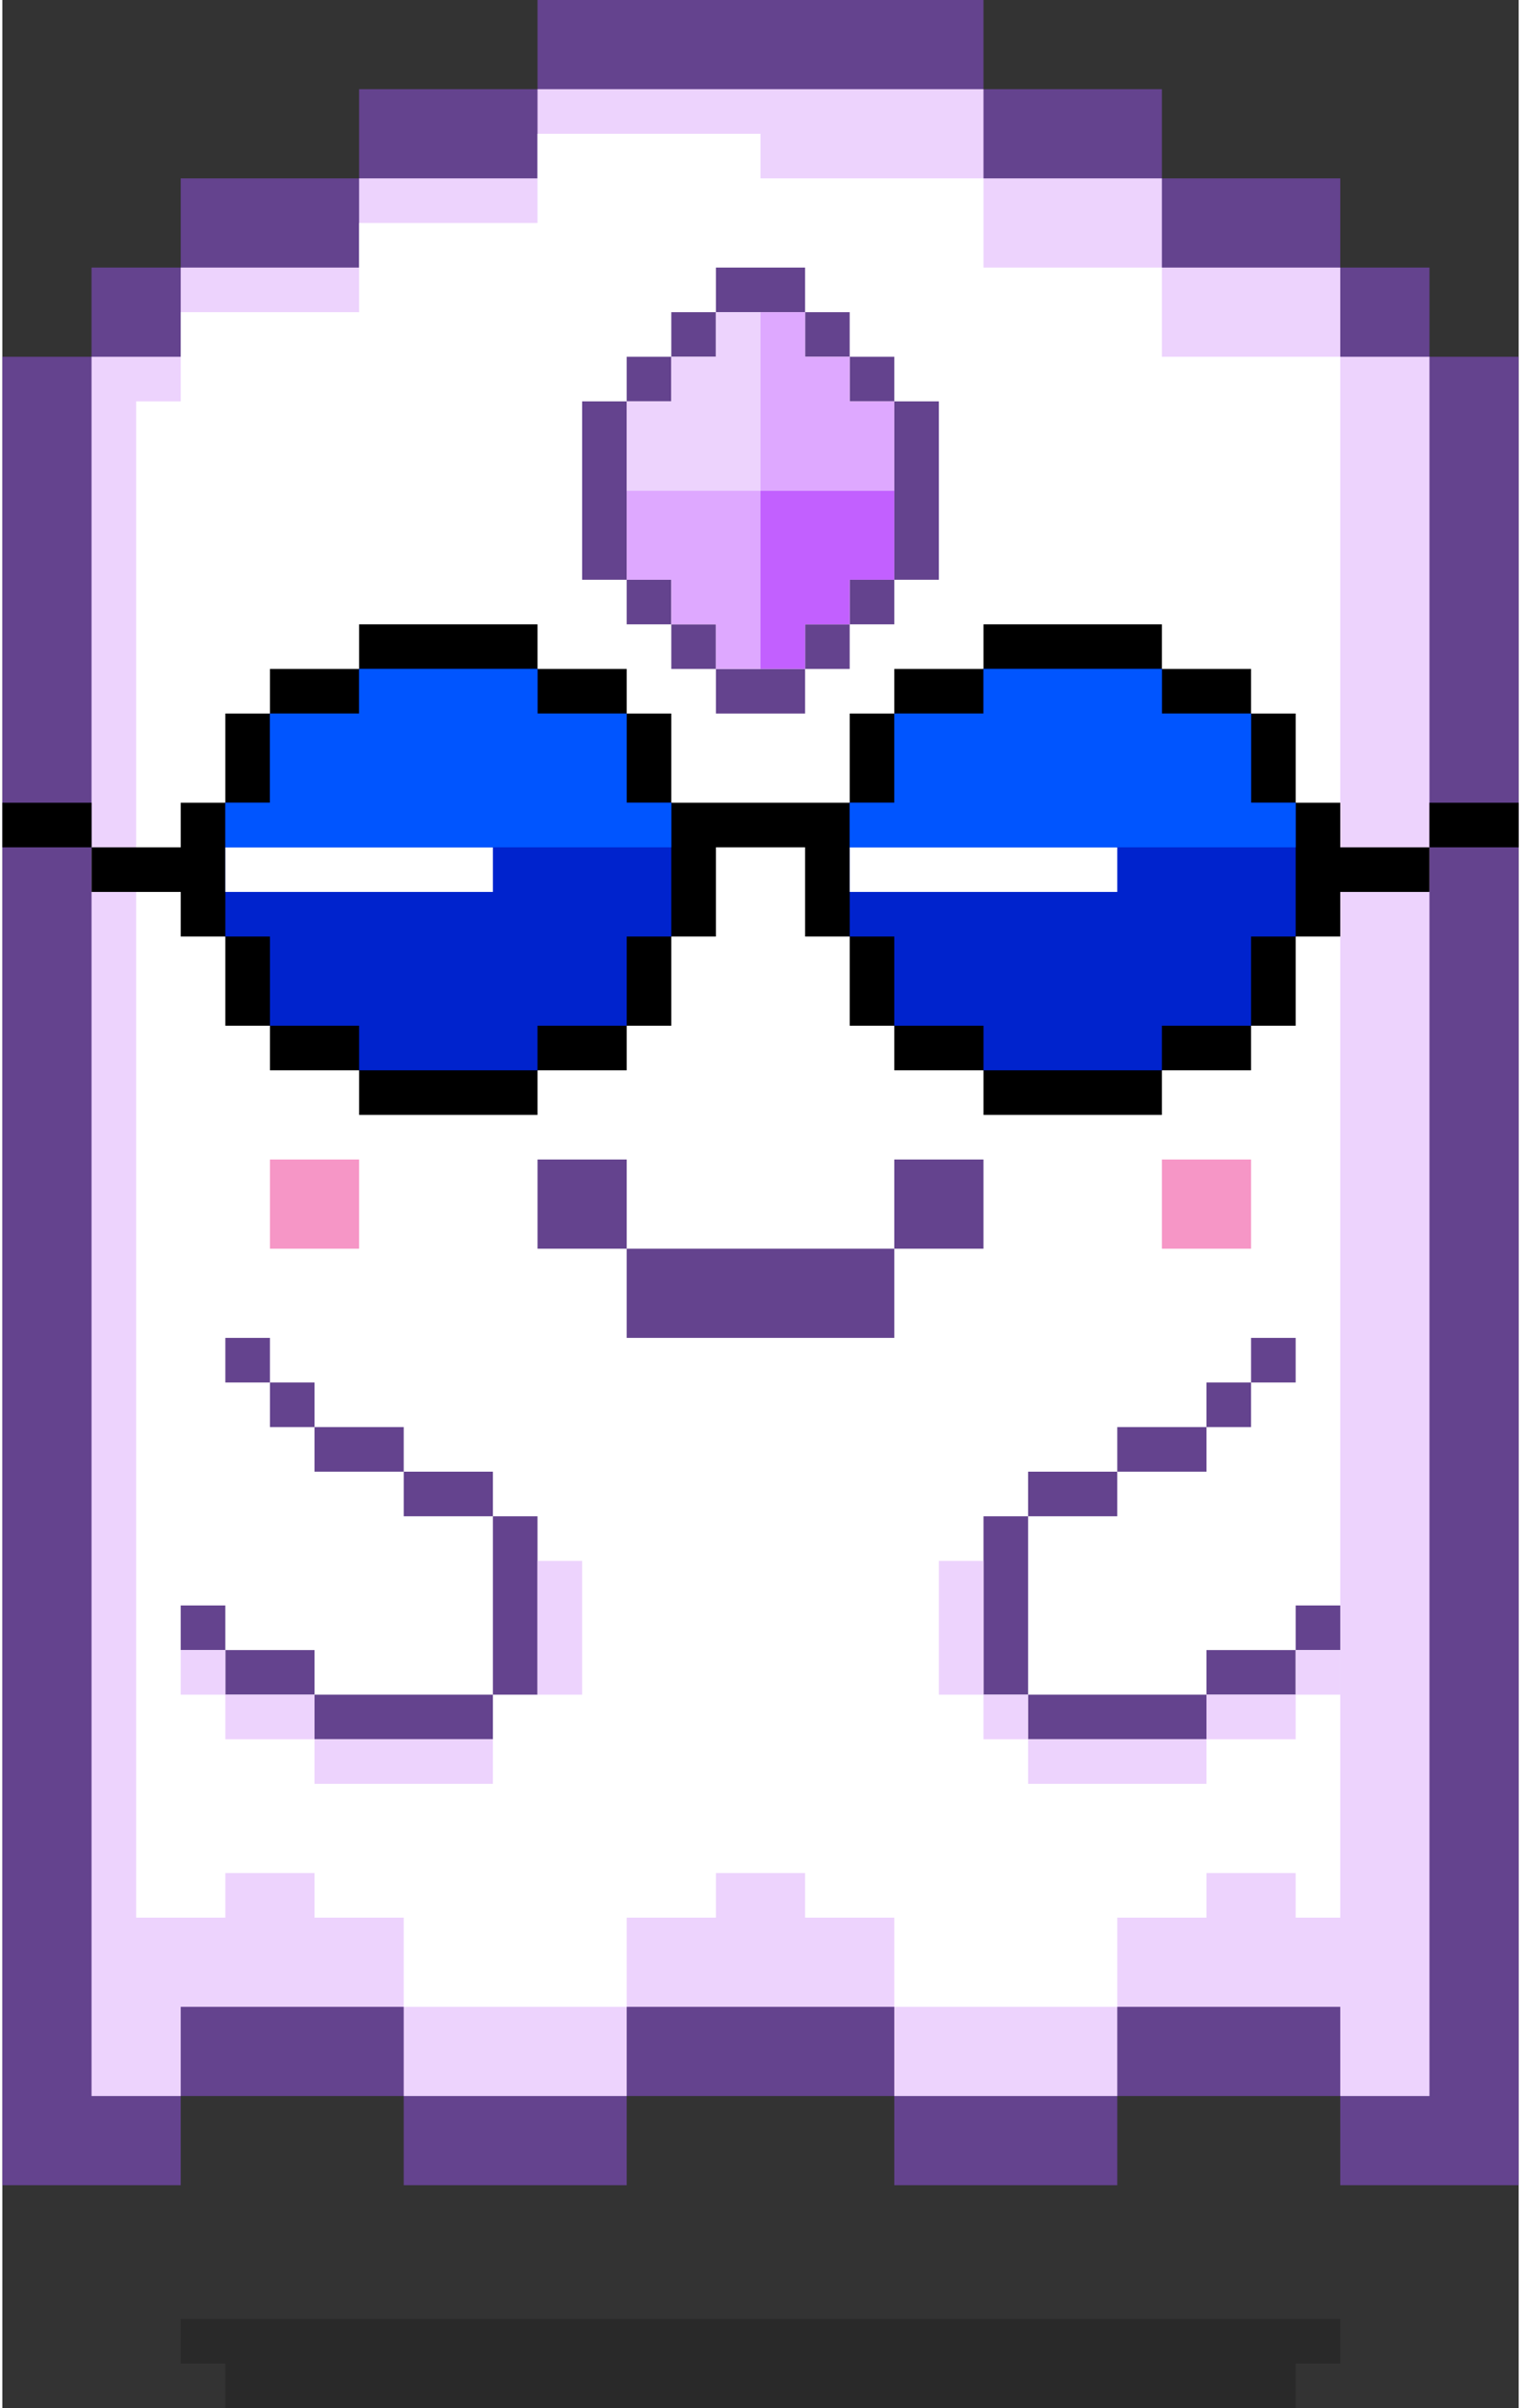 <?xml version="1.0" encoding="UTF-8"?>
<svg id="Layer_1" data-name="Layer 1" xmlns="http://www.w3.org/2000/svg" width="1.2cm" height="1.9cm" xmlns:v="https://vecta.io/nano" version="1.1" viewBox="0 0 34 54">
  <rect x="0" y="0" width="34" height="54" fill="#333333" stroke="none"/>
  <defs>
    <style>
      .cls-1 {
        fill: #dea8ff;
      }

      .cls-1, .cls-2, .cls-3, .cls-4, .cls-5, .cls-6, .cls-7, .cls-8, .cls-9, .cls-10 {
        stroke-width: 0px;
      }

      .cls-2 {
        fill: #c260ff;
      }

      .cls-3 {
        fill: #0023cd;
      }

      .cls-4, .cls-8 {
        fill: #000;
      }

      .cls-5 {
        fill: #edd3fd;
      }

      .cls-6 {
        fill: #64438e;
      }

      .cls-7 {
        fill: #05f;
      }

      .cls-8 {
        isolation: isolate;
        opacity: .2;
      }

      .cls-9 {
        fill: #fff;
      }

      .cls-10 {
        fill: #f696c6;
      }
    </style>
  </defs>
  <g>
    <path class="cls-6" d="M32,8v-2h-2v-2h-4v-2h-4V0h-10v2h-4v2h-4v2h-2v2H0v41h4v-2h5v2h5v-2h6v2h5v-2h5v2h4V8h-2Z"/>
    <path class="cls-5" d="M30,8v-2h-4v-2h-4v-2h-10v2h-4v2h-4v2h-2v39h2v-2h5v2h5v-2h6v2h5v-2h5v2h2V8h-2Z"/>
    <path class="cls-9" d="M3,43h2v-1h2v1h2v2h5v-2h2v-1h2v1h2v2h5v-2h2v-1h2v1h1V8h-4v-2h-4v-2h-5v-1h-5v2h-4v2h-4v2h-1v34Z"/>
  </g>
  <path class="cls-10" d="M6,26v2h2v-2h-2ZM27,26h-1v2h2v-2h-1Z"/>
  <g>
    <path class="cls-6" d="M14,26h-2v2h2v-2Z"/>
    <path class="cls-6" d="M18,28h-4v2h6v-2h-2Z"/>
    <path class="cls-6" d="M21,26h-1v2h2v-2h-1Z"/>
  </g>
  <path class="cls-8" d="M10,52h-6v1h1v1h24v-1h1v-1H10Z"/>
  <g>
    <g>
      <path class="cls-6" d="M14,11v-2h-1v4h1v-2Z"/>
      <path class="cls-6" d="M14,8h1v1h-1v-1ZM14,13h1v1h-1v-1Z"/>
      <path class="cls-6" d="M15,14h1v1h-1v-1Z"/>
      <path class="cls-6" d="M16,15v1h2v-1h-2ZM15,7h1v1h-1v-1ZM19,13h1v1h-1v-1ZM19,8h1v1h-1v-1Z"/>
      <path class="cls-6" d="M18,7v-1h-2v1h2ZM18,14h1v1h-1v-1Z"/>
      <path class="cls-6" d="M18,7h1v1h-1v-1ZM20,9v4h1v-4h-1Z"/>
    </g>
    <path class="cls-2" d="M19,11h-2v4h1v-1h1v-1h1v-2h-1Z"/>
    <g>
      <path class="cls-1" d="M15,11h-1v2h1v1h1v1h1v-4h-2Z"/>
      <path class="cls-1" d="M19,9v-1h-1v-1h-1v4h3v-2h-1Z"/>
    </g>
    <path class="cls-5" d="M16,11h1v-4h-1v1h-1v1h-1v2h2Z"/>
  </g>
  <g>
    <path class="cls-6" d="M8,22v2h4v-2h2v-4h-2v-2h-4v2h-2v4h2Z"/>
    <path class="cls-6" d="M20,18v4h2v2h4v-2h2v-4h-2v-2h-4v2h-2Z"/>
  </g>
  <g>
    <g>
      <path class="cls-6" d="M4,36h1v1h-1v-1ZM5,30h1v1h-1v-1Z"/>
      <path class="cls-6" d="M6,31h1v1h-1v-1ZM11,34v4h1v-4h-1ZM6,37h-1v1h2v-1h-1Z"/>
      <path class="cls-6" d="M9,38h-2v1h4v-1h-2ZM10,33h-1v1h2v-1h-1Z"/>
      <path class="cls-6" d="M8,32h-1v1h2v-1h-1Z"/>
    </g>
    <g>
      <path class="cls-5" d="M4,37h1v1h-1v-1ZM9,39h-2v1h4v-1h-2Z"/>
      <path class="cls-5" d="M12,35v3h1v-3h-1ZM6,38h-1v1h2v-1h-1Z"/>
    </g>
    <g>
      <path class="cls-6" d="M29,36h1v1h-1v-1ZM28,30h1v1h-1v-1Z"/>
      <path class="cls-6" d="M27,31h1v1h-1v-1Z"/>
      <path class="cls-6" d="M27,33v-1h-2v1h2ZM27,37v1h2v-1h-2Z"/>
      <path class="cls-6" d="M25,38h-2v1h4v-1h-2Z"/>
      <path class="cls-6" d="M23,36v-2h-1v4h1v-2Z"/>
      <path class="cls-6" d="M25,34v-1h-2v1h2Z"/>
    </g>
    <g>
      <path class="cls-5" d="M27,38v1h2v-1h-2ZM22,36v-1h-1v3h1v-2Z"/>
      <path class="cls-5" d="M25,39h-2v1h4v-1h-2Z"/>
      <path class="cls-5" d="M22,38h1v1h-1v-1ZM29,37h1v1h-1v-1Z"/>
    </g>
  </g>
  <g>
    <path class="cls-4" d="M30,19v-1h-1v-2h-1v-1h-2v-1h-4v1h-2v1h-1v2h-4v-2h-1v-1h-2v-1h-4v1h-2v1h-1v2h-1v1h-2v1h2v1h1v2h1v1h2v1h4v-1h2v-1h1v-2h1v-2h2v2h1v2h1v1h2v1h4v-1h2v-1h1v-2h1v-1h2v-1h-2Z"/>
    <path class="cls-4" d="M0,18v1h2v-1H0ZM32,18v1h2v-1h-2Z"/>
    <path class="cls-3" d="M14,16h-2v-1h-4v1h-2v2h-1v3h1v2h2v1h4v-1h2v-2h1v-3h-1v-2ZM28,18v-2h-2v-1h-4v1h-2v2h-1v3h1v2h2v1h4v-1h2v-2h1v-3h-1Z"/>
    <path class="cls-9" d="M5,19v1h6v-1h-6ZM19,19v1h6v-1h-6Z"/>
    <path class="cls-7" d="M14,16h-2v-1h-4v1h-2v2h-1v1h10v-1h-1v-2ZM28,16h-2v-1h-4v1h-2v2h-1v1h10v-1h-1v-2Z"/>
  </g>
</svg>